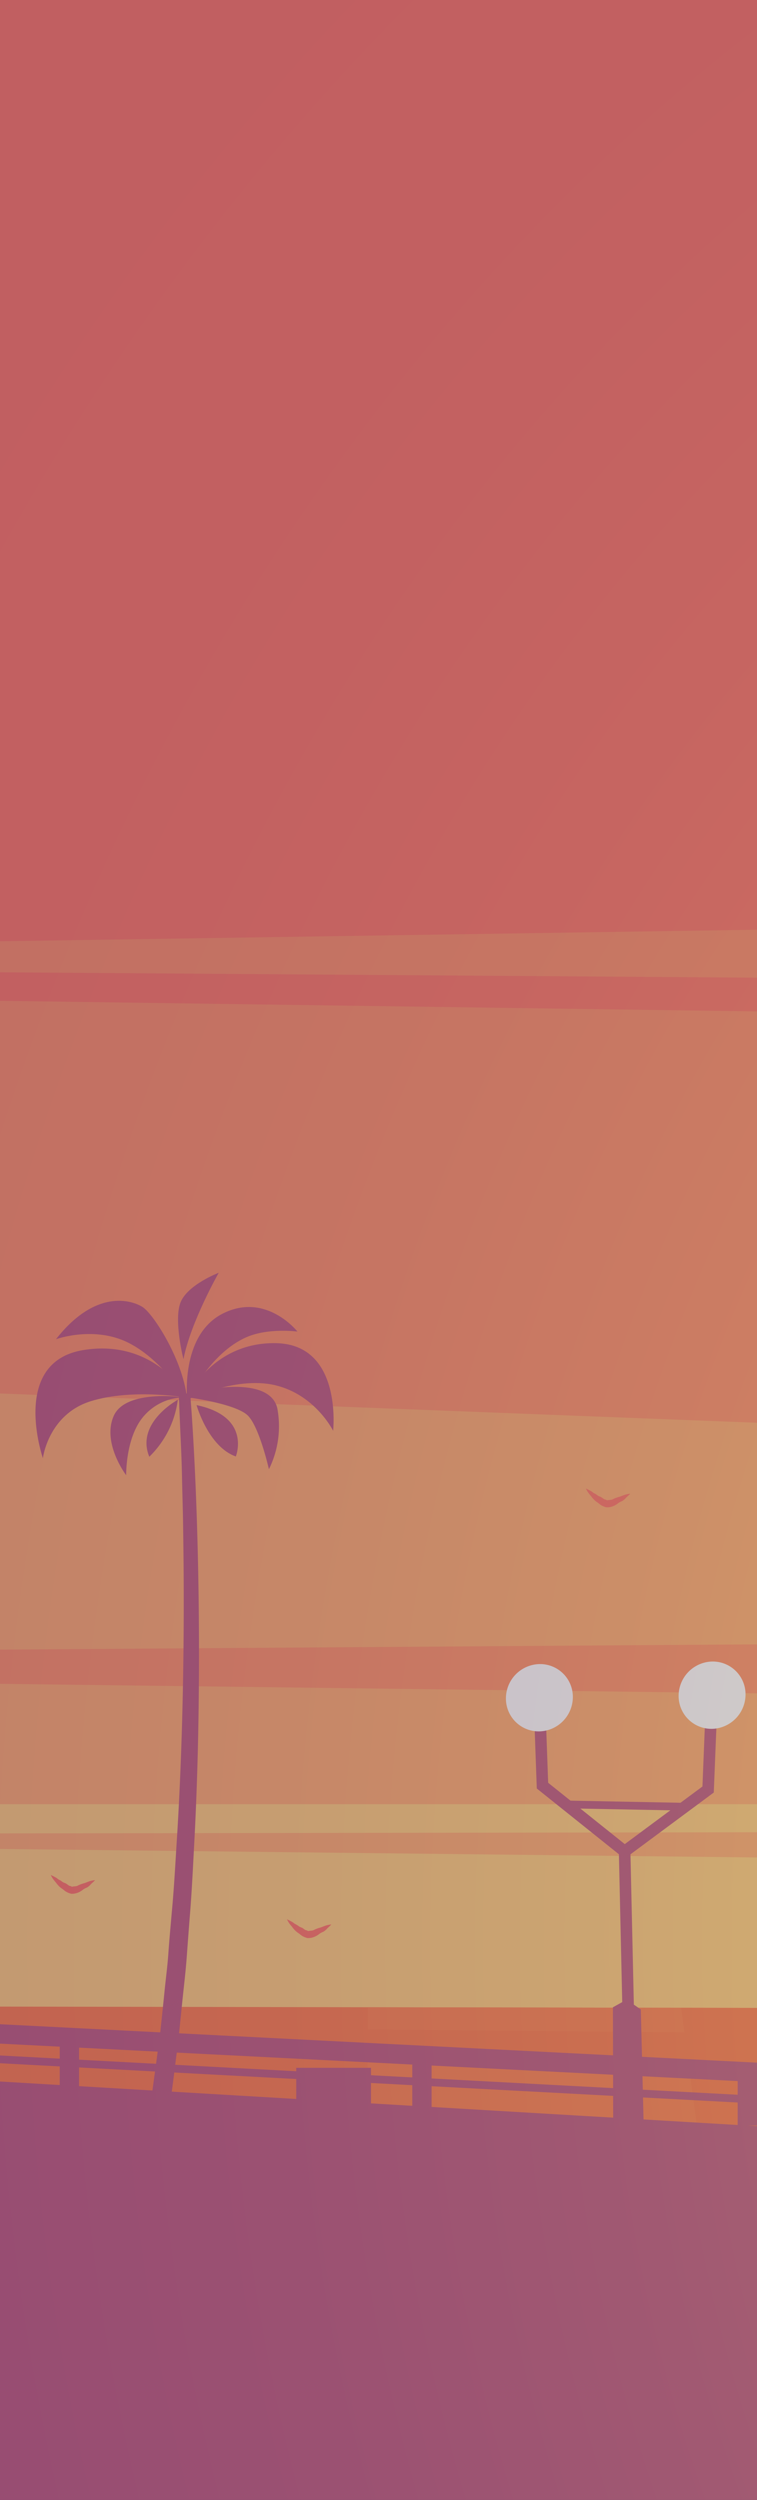 <svg xmlns="http://www.w3.org/2000/svg" xmlns:xlink="http://www.w3.org/1999/xlink" viewBox="0 0 195.81 645.84"><rect x="0" y="0" width="195.81" height="645.84" fill="#333333" stroke="none"/><defs><style>.cls-1{isolation:isolate;}.cls-2{fill:#ff8650;}.cls-3{fill:#ffc867;}.cls-4{fill:#ffa358;}.cls-5{fill:#ff6b4d;}.cls-6{fill:#ff644d;}.cls-7{fill:#fe6e30;}.cls-8{fill:#ff7534;}.cls-9{fill:#b74a69;}.cls-10{fill:#fffffa;}.cls-11{mix-blend-mode:overlay;opacity:0.4;fill:url(#radial-gradient);}</style><radialGradient id="radial-gradient" cx="459.92" cy="501.88" r="682.23" gradientTransform="translate(82.36) scale(0.86 1)" gradientUnits="userSpaceOnUse"><stop offset="0" stop-color="#ecff7d"/><stop offset="0.12" stop-color="#cdd77e"/><stop offset="0.26" stop-color="#aead7e"/><stop offset="0.4" stop-color="#938b7f"/><stop offset="0.54" stop-color="#7f707f"/><stop offset="0.69" stop-color="#715d80"/><stop offset="0.84" stop-color="#685280"/><stop offset="1" stop-color="#654e80"/></radialGradient></defs><g class="cls-1"><g id="Layer_3" data-name="Layer 3"><rect class="cls-2" x="-41.88" y="110.64" width="1071.56" height="505.21"/><polygon class="cls-3" points="-41.88 474.2 -41.88 615.84 1029.68 615.84 1029.68 476.21 -41.88 474.2"/><polygon class="cls-4" points="1029.68 447.94 -41.88 434.48 -41.88 477.2 1029.68 489.21 1029.68 447.94"/><polygon class="cls-3" points="-41.88 466.1 1029.63 466.1 1029.63 472.1 -41.88 473.71 -41.88 466.1"/><polygon class="cls-5" points="-41.88 257.97 1028.94 272.94 1029.68 0 -41.88 0 -41.88 257.97"/><polygon class="cls-4" points="-41.88 426.46 1028.94 419.02 1028.94 399.74 -41.88 358.38 -41.88 426.46"/><path class="cls-6" d="M23.36,485.94c-.52.16-1,.38-1.53.56a8.55,8.55,0,0,0-1.61.58c-.44.3-1.06.21-1.48.33a.85.85,0,0,1-.25,0s0-.06-.12-.13a2.15,2.15,0,0,1-.52-.14c-.14-.08-.52-.39-.79-.54s-.54-.21-.75-.33-.41-.29-.62-.44a6.19,6.19,0,0,1-.57-.3c-.21-.13-.39-.32-.62-.45-.41-.23-.82-.44-1.36-.69a5.64,5.64,0,0,0,.68,1.16c.22.33.51.62.75.94s.45.55.69.81a5.57,5.57,0,0,0,.85.67c.25.17.58.47.81.63a5.2,5.2,0,0,0,1,.49,4.3,4.3,0,0,0,.5.15,4,4,0,0,0,1-.07,4.82,4.82,0,0,0,2.06-1,4.19,4.19,0,0,1,1-.53,3.67,3.67,0,0,0,.88-.7c.39-.46.89-.79,1.23-1.22A9.1,9.1,0,0,0,23.36,485.94Z"/><path class="cls-6" d="M161.78,386.12c-.52.16-1,.38-1.53.56a8.9,8.9,0,0,0-1.6.57c-.45.31-1.07.21-1.49.33h-.25s0-.06-.12-.13a2.27,2.27,0,0,1-.52-.15c-.14-.07-.52-.38-.79-.53s-.54-.21-.75-.34-.41-.29-.62-.43-.38-.18-.56-.3-.39-.32-.63-.45c-.41-.23-.82-.44-1.36-.7a5.7,5.7,0,0,0,.68,1.17c.22.33.51.61.75.94s.45.54.69.8a5.07,5.07,0,0,0,.85.68c.25.16.58.46.81.62a4.22,4.22,0,0,0,1,.49,1.6,1.6,0,0,0,.78.15,3.08,3.08,0,0,0,.71-.06,5,5,0,0,0,2.07-1,3.8,3.8,0,0,1,1-.53,3.93,3.93,0,0,0,.88-.7c.39-.46.89-.79,1.23-1.23A11.06,11.06,0,0,0,161.78,386.12Z"/><path class="cls-6" d="M84.45,497.4c-.52.15-1,.38-1.53.56a8.9,8.9,0,0,0-1.6.57c-.44.31-1.06.21-1.49.33h-.25s0-.06-.12-.13a2.93,2.93,0,0,1-.52-.15c-.13-.07-.51-.38-.78-.54a7,7,0,0,1-.76-.33,7.5,7.5,0,0,0-.62-.43c-.19-.11-.38-.19-.56-.3s-.39-.32-.63-.45c-.4-.23-.82-.44-1.36-.7a7.18,7.18,0,0,0,.68,1.17c.23.33.52.61.75.94s.46.54.69.8a5.51,5.51,0,0,0,.85.68c.26.16.58.46.82.62a3.85,3.85,0,0,0,1,.49,4.22,4.22,0,0,0,.5.16,5.14,5.14,0,0,0,1-.07,5,5,0,0,0,2.07-1,4.17,4.17,0,0,1,1-.54,3.87,3.87,0,0,0,.89-.69c.39-.46.88-.79,1.22-1.23A9.11,9.11,0,0,0,84.45,497.4Z"/><polygon class="cls-7" points="-41.86 518.32 1028.94 520.19 1028.94 615.84 -41.88 615.84 -41.86 518.32"/><polygon class="cls-8" points="176.19 518.7 95.18 518.56 94.43 615.84 189.21 615.84 176.19 518.7"/><polygon class="cls-7" points="317.63 518.95 176.19 518.7 189.21 615.84 312.03 615.84 317.63 518.95"/><polygon class="cls-7" points="1029.68 533.04 -41.81 523.01 -41.81 531.01 1029.68 535.97 1029.68 533.04"/><polygon class="cls-9" points="-41.88 535.28 1029.68 598.36 1029.68 645.84 -41.88 645.84 -41.88 535.28"/><path class="cls-9" d="M48.77,361.14s-8.45-15.5-27.33-12.34-10.35,27.9-10.35,27.9S12.48,365.43,23.45,362,48.77,361.14,48.77,361.14Z"/><path class="cls-9" d="M47.87,361.88S54.39,346.59,71.51,347s14.66,22.64,14.66,22.64-4.59-9.32-15-11.78S47.87,361.88,47.87,361.88Z"/><path class="cls-9" d="M48.45,362s-2-17,9.18-22.65S76.94,344,76.94,344s-7.43-1-13.06,1.4C54.1,349.58,48.45,362,48.45,362Z"/><path class="cls-9" d="M48.45,362c-.8-10.25-8.76-22.57-11.57-24.34s-12.12-4.78-22.4,8.32c0,0,10-3.63,19,1.05S48.45,362,48.45,362Z"/><path class="cls-9" d="M47.46,351.12c0,.11-2.6-10.13-.74-14.7s9.86-7.61,9.86-7.61S49.29,341.61,47.46,351.12Z"/><path class="cls-9" d="M49.13,361.07s12,1.63,15,4.65,5.43,13.85,5.43,13.85a25,25,0,0,0,2.18-15.69C69.9,355.54,53.65,359,53.65,359Z"/><path class="cls-9" d="M47.63,361A14,14,0,0,0,36.9,366.2c-4.45,5.5-4.26,14.92-4.26,14.92s-6.31-8.28-3.23-15.31S47.63,361,47.63,361Z"/><path class="cls-9" d="M61,376.27S65.14,366,50.84,363C50.84,363,53.87,373.77,61,376.27Z"/><path class="cls-9" d="M38.62,376.34A25,25,0,0,0,46,361.62S35,367.55,38.62,376.34Z"/><path class="cls-9" d="M31.84,583.63a19.28,19.28,0,0,1,.41-2.57c.31-1.6.76-3.93,1.34-6.88s1.35-6.48,2.09-10.6,1.47-8.82,2.32-13.92c.21-1.27.43-2.57.65-3.89s.37-2.7.56-4.09q.57-4.17,1.17-8.6c.2-1.48.4-3,.61-4.49s.42-3,.57-4.61c.34-3.12.68-6.32,1-9.56s.77-6.53,1-9.9.56-6.77.85-10.2c.65-6.84,1-13.86,1.45-20.86,1.69-28,1.86-56.24,1.53-77.38-.05-5.29-.23-10.14-.31-14.44s-.26-8-.4-11.13-.24-5.51-.31-7.17c0-.83-.06-1.47-.08-1.9a5.05,5.05,0,0,1,0-.68c.34-.46,2.51-1.13,2.88-.53,0,0,0,.26.08.71s.09,1.1.16,1.94c.14,1.7.3,4.16.49,7.28.37,6.25.82,15.14,1.12,25.82.63,21.34.77,49.84-.67,78.25-.39,7.09-.69,14.2-1.28,21.16-.27,3.48-.53,6.94-.78,10.35s-.65,6.76-1,10.07-.66,6.56-1,9.73-.78,6.26-1.14,9.27-.77,5.94-1.14,8.77c-.19,1.42-.35,2.81-.55,4.17s-.44,2.68-.65,4c-.85,5.2-1.62,10-2.31,14.2s-1.56,7.82-2.15,10.82l-1.42,7-.39,1.85c-.09.42-.14.64-.15.65C36.24,586.5,32.29,584.58,31.84,583.63Z"/><polygon class="cls-2" points="-41.81 250.89 1028.94 258.49 1028.94 227.49 -41.81 243.81 -41.81 250.89"/><polygon class="cls-9" points="158.54 518.57 162.1 516.59 165.76 519.14 166.65 555.17 158.62 555 158.54 518.57"/><rect class="cls-9" x="160.78" y="450.98" width="2" height="30.87" transform="translate(-307.62 619.34) rotate(-88.91)"/><polygon class="cls-9" points="161.1 523.94 160.09 479.04 138.85 462.05 138.01 438.65 141 438.54 141.79 460.57 163.05 477.57 164.09 523.88 161.1 523.94"/><polygon class="cls-9" points="162.46 479.51 160.68 477.1 181.7 461.53 182.67 437.21 185.67 437.34 184.63 463.09 162.46 479.51"/><path class="cls-10" d="M192.84,437.4a8.9,8.9,0,0,1-8.3,9.22,8.49,8.49,0,0,1-9-8.14,8.91,8.91,0,0,1,8.31-9.22A8.48,8.48,0,0,1,192.84,437.4Z"/><path class="cls-10" d="M148.17,438.06a8.9,8.9,0,0,1-8.3,9.22,8.48,8.48,0,0,1-9-8.14,8.89,8.89,0,0,1,8.3-9.22A8.47,8.47,0,0,1,148.17,438.06Z"/><polygon class="cls-9" points="902.8 598.73 880.31 572.59 -42.01 525.83 -41.75 520.83 882.71 567.7 906.59 595.47 902.8 598.73"/><rect class="cls-9" x="15.45" y="526.47" width="5" height="12.52"/><rect class="cls-9" x="190.81" y="535.68" width="5" height="13.45"/><rect class="cls-9" x="106.64" y="530.77" width="5" height="16.45"/><rect class="cls-9" x="76.63" y="534.21" width="19.33" height="14.72"/><polygon class="cls-9" points="890.38 590.87 880.56 579.85 -41.86 530.8 -41.75 528.8 881.5 577.89 891.87 589.53 890.38 590.87"/><rect class="cls-11" x="-41.81" width="1071.48" height="645.84"/></g></g></svg>